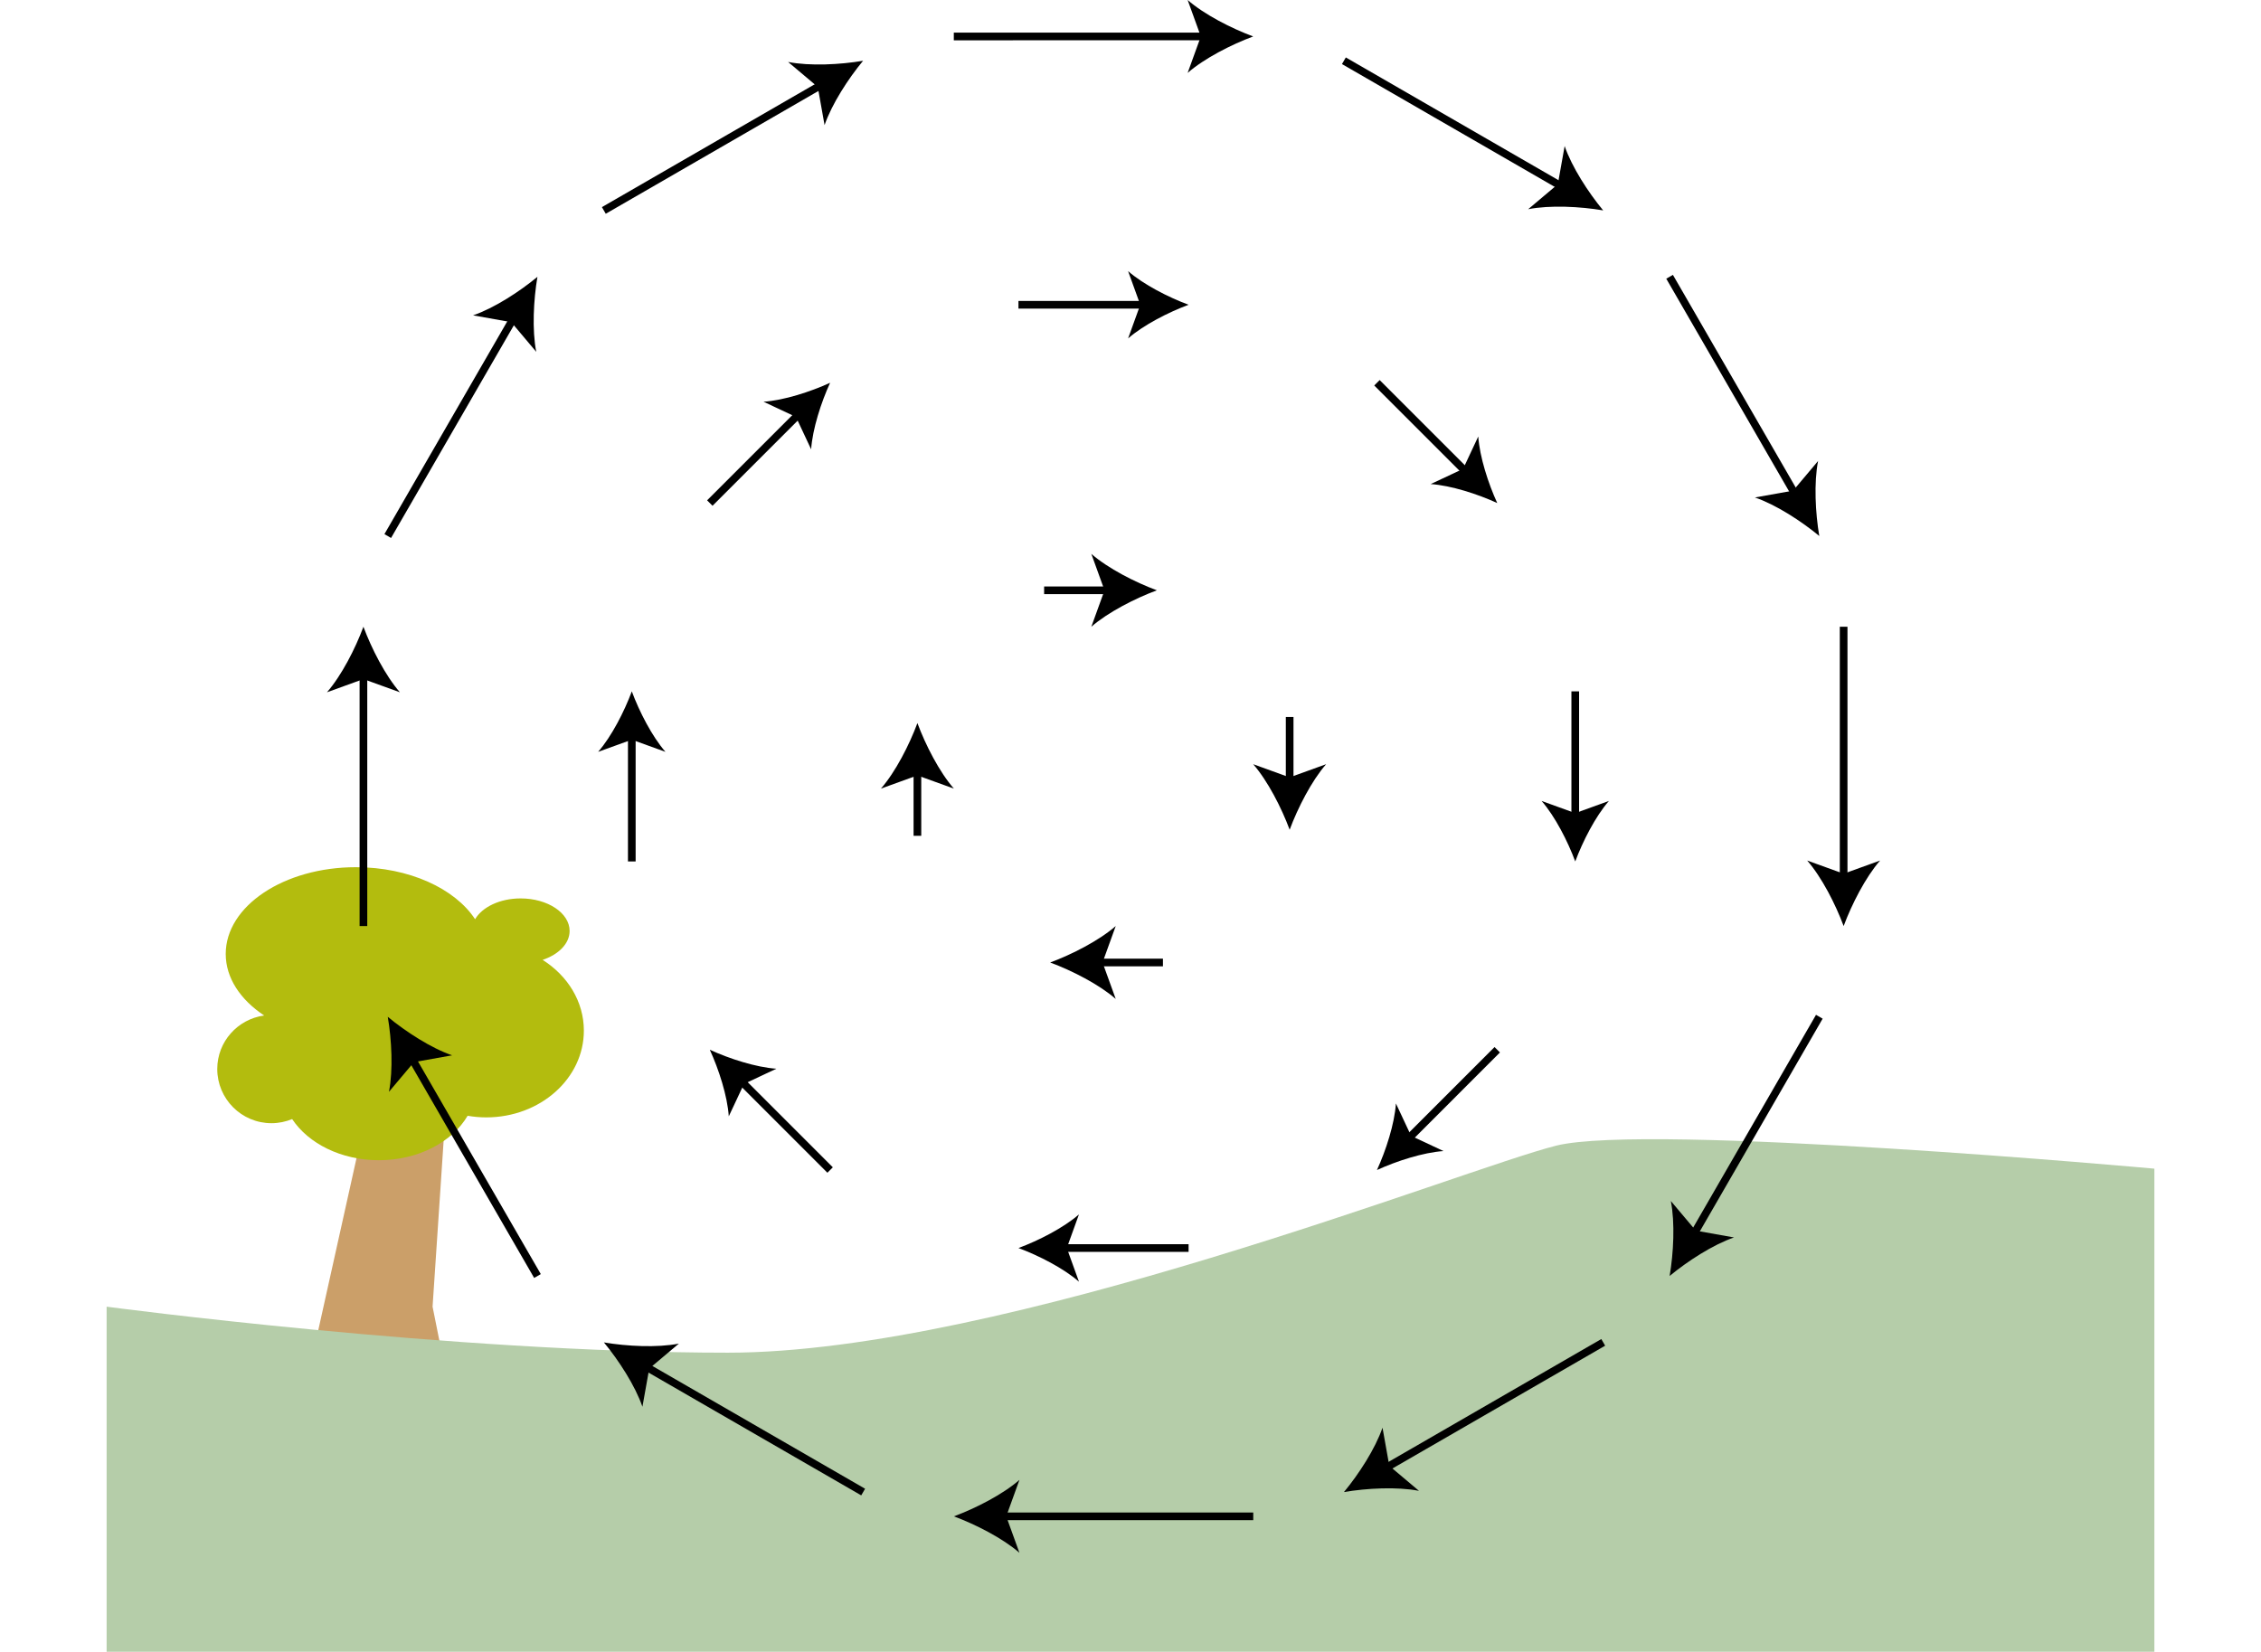 <?xml version="1.0" encoding="iso-8859-1"?>
<!-- Generator: Adobe Illustrator 11 Build 196, SVG Export Plug-In . SVG Version: 6.0.0 Build 78)  -->
<!DOCTYPE svg PUBLIC "-//W3C//DTD SVG 1.0//EN"    "http://www.w3.org/TR/2001/REC-SVG-20010904/DTD/svg10.dtd">
<svg
	 width="147.402" height="107.704" viewBox="0 0 147.402 107.704"
	 style="overflow:visible;enable-background:new 0 0 147.402 107.704" xml:space="preserve">
		<g id="Layer_1">
			<g>
				<polygon style="fill:#CB9F69;" points="29.201,70.204 28.201,85.204 29.201,90.204 20.201,89.204 24.201,71.204 "/>
				<path style="fill:#B5CDA9;" d="M140.451,76.204v31.5H6.951v-22.5c0,0,22.5,3,40.5,3s48-12,54-13.5
					S140.451,76.204,140.451,76.204z"/>
				<path style="fill:#B3BC0E;" d="M17.222,66.217c-1.547-1.025-2.506-2.444-2.506-4.013c0-3.124,3.799-5.657,8.485-5.657
					c3.477,0,6.462,1.396,7.772,3.392c0.463-0.792,1.614-1.356,2.97-1.356c1.763,0,3.192,0.95,3.192,2.121
					c0,0.828-0.72,1.537-1.76,1.887c1.625,1.025,2.689,2.707,2.689,4.613c0,3.125-2.849,5.657-6.364,5.657
					c-0.416,0-0.82-0.038-1.213-0.105c-1.003,1.708-3.214,2.898-5.787,2.898c-2.463,0-4.596-1.09-5.653-2.683
					c-0.416,0.171-0.87,0.269-1.347,0.269c-1.953,0-3.536-1.583-3.536-3.536C14.166,67.916,15.498,66.453,17.222,66.217z"/>
				<g>
					<g>
						<line style="fill:none;stroke:#000000;stroke-width:0.5;" x1="23.693" y1="60.385" x2="23.693" y2="43.885"/>
						<path d="M23.693,40.868c-0.526,1.42-1.426,3.182-2.377,4.273l2.377-0.86l2.377,0.86C25.119,44.049,24.22,42.288,23.693,40.868
							z"/>
					</g>
					<g>
						<line style="fill:none;stroke:#000000;stroke-width:0.5;" x1="120.193" y1="40.868" x2="120.193" y2="57.368"/>
						<path d="M120.193,60.385c0.527-1.42,1.426-3.182,2.377-4.273l-2.377,0.86l-2.377-0.86
							C118.767,57.204,119.666,58.965,120.193,60.385z"/>
					</g>
					<g>
						<line style="fill:none;stroke:#000000;stroke-width:0.5;" x1="25.278" y1="34.954" x2="33.528" y2="20.664"/>
						<path d="M35.037,18.051c-1.166,0.966-2.826,2.042-4.196,2.512l2.489,0.444l1.629,1.934
							C34.681,21.519,34.783,19.544,35.037,18.051z"/>
					</g>
					<g>
						<line style="fill:none;stroke:#000000;stroke-width:0.5;" x1="118.608" y1="66.299" x2="110.358" y2="80.589"/>
						<path d="M108.849,83.202c1.167-0.966,2.826-2.042,4.196-2.512l-2.489-0.444l-1.629-1.934
							C109.206,79.734,109.103,81.709,108.849,83.202z"/>
					</g>
					<g>
						<line style="fill:none;stroke:#000000;stroke-width:0.5;" x1="39.366" y1="13.722" x2="53.655" y2="5.471"/>
						<path d="M56.268,3.962C54.775,4.216,52.8,4.318,51.379,4.04l1.933,1.629l0.444,2.489C54.226,6.788,55.302,5.128,56.268,3.962z
							"/>
					</g>
					<g>
						<line style="fill:none;stroke:#000000;stroke-width:0.5;" x1="104.52" y1="87.531" x2="90.231" y2="95.782"/>
						<path d="M87.618,97.291c1.493-0.253,3.468-0.356,4.89-0.078l-1.934-1.629l-0.444-2.489
							C89.66,94.465,88.584,96.125,87.618,97.291z"/>
					</g>
					<g>
						<line style="fill:none;stroke:#000000;stroke-width:0.5;" x1="62.182" y1="2.378" x2="78.682" y2="2.377"/>
						<path d="M81.7,2.377C80.28,1.85,78.518,0.951,77.426,0l0.86,2.377l-0.86,2.377C78.518,3.803,80.28,2.904,81.7,2.377z"/>
					</g>
					<g>
						<line style="fill:none;stroke:#000000;stroke-width:0.5;" x1="81.704" y1="98.875" x2="65.204" y2="98.876"/>
						<path d="M62.187,98.876c1.419,0.527,3.182,1.426,4.273,2.377l-0.86-2.377l0.86-2.377C65.368,97.45,63.606,98.35,62.187,98.876
							z"/>
					</g>
					<g>
						<line style="fill:none;stroke:#000000;stroke-width:0.5;" x1="87.613" y1="3.962" x2="101.903" y2="12.211"/>
						<path d="M104.516,13.719c-0.966-1.166-2.042-2.826-2.512-4.195l-0.444,2.489l-1.933,1.629
							C101.048,13.363,103.023,13.465,104.516,13.719z"/>
					</g>
					<g>
						<line style="fill:none;stroke:#000000;stroke-width:0.5;" x1="56.272" y1="97.292" x2="41.983" y2="89.042"/>
						<path d="M39.37,87.534c0.966,1.166,2.042,2.826,2.512,4.196l0.444-2.489l1.933-1.629C42.838,87.89,40.862,87.788,39.37,87.534
							z"/>
					</g>
					<g>
						<line style="fill:none;stroke:#000000;stroke-width:0.5;" x1="108.846" y1="18.048" x2="117.097" y2="32.337"/>
						<path d="M118.605,34.95c-0.254-1.493-0.356-3.468-0.078-4.89l-1.628,1.934l-2.489,0.444
							C115.78,32.908,117.439,33.984,118.605,34.95z"/>
					</g>
					<g>
						<line style="fill:none;stroke:#000000;stroke-width:0.5;" x1="35.04" y1="83.205" x2="26.79" y2="68.916"/>
						<path d="M25.28,66.303c0.254,1.493,0.356,3.468,0.078,4.889l1.629-1.934l2.489-0.444
							C28.106,68.345,26.446,67.269,25.28,66.303z"/>
					</g>
				</g>
				<g>
					<g>
						<line style="fill:none;stroke:#000000;stroke-width:0.5;" x1="59.809" y1="54.5" x2="59.809" y2="50.167"/>
						<path d="M59.809,47.149c-0.527,1.42-1.426,3.182-2.377,4.273l2.377-0.86l2.377,0.86
							C61.234,50.331,60.335,48.569,59.809,47.149z"/>
					</g>
					<g>
						<line style="fill:none;stroke:#000000;stroke-width:0.5;" x1="84.077" y1="46.753" x2="84.077" y2="51.086"/>
						<path d="M84.077,54.104c0.527-1.42,1.426-3.182,2.377-4.273l-2.377,0.86l-2.377-0.86
							C82.651,50.922,83.55,52.684,84.077,54.104z"/>
					</g>
					<g>
						<line style="fill:none;stroke:#000000;stroke-width:0.5;" x1="68.07" y1="38.492" x2="72.403" y2="38.492"/>
						<path d="M75.42,38.492c-1.42-0.526-3.182-1.426-4.273-2.377l0.86,2.377l-0.86,2.377C72.239,39.918,74,39.019,75.42,38.492z"/>
					</g>
					<g>
						<line style="fill:none;stroke:#000000;stroke-width:0.5;" x1="75.816" y1="62.761" x2="71.483" y2="62.761"/>
						<path d="M68.465,62.761c1.42,0.527,3.182,1.426,4.273,2.377l-0.86-2.377l0.86-2.377
							C71.647,61.335,69.885,62.234,68.465,62.761z"/>
					</g>
				</g>
				<g>
					<g>
						<line style="fill:none;stroke:#000000;stroke-width:0.5;" x1="41.189" y1="56.172" x2="41.189" y2="47.866"/>
						<path d="M41.189,45.081c-0.486,1.311-1.316,2.936-2.194,3.944l2.194-0.793l2.194,0.793
							C42.505,48.017,41.675,46.392,41.189,45.081z"/>
					</g>
					<g>
						<line style="fill:none;stroke:#000000;stroke-width:0.5;" x1="102.696" y1="45.081" x2="102.696" y2="53.387"/>
						<path d="M102.696,56.172c0.486-1.31,1.316-2.936,2.194-3.944l-2.194,0.794l-2.194-0.794
							C101.381,53.236,102.21,54.862,102.696,56.172z"/>
					</g>
					<g>
						<line style="fill:none;stroke:#000000;stroke-width:0.5;" x1="46.276" y1="32.802" x2="52.149" y2="26.929"/>
						<path d="M54.118,24.959c-1.271,0.583-3.007,1.146-4.34,1.237l2.113,0.991l0.99,2.112
							C52.972,27.966,53.535,26.229,54.118,24.959z"/>
					</g>
					<g>
						<line style="fill:none;stroke:#000000;stroke-width:0.5;" x1="97.61" y1="68.451" x2="91.737" y2="74.325"/>
						<path d="M89.768,76.294c1.271-0.583,3.007-1.146,4.34-1.237l-2.113-0.99l-0.99-2.113
							C90.914,73.287,90.351,75.024,89.768,76.294z"/>
					</g>
					<g>
						<line style="fill:none;stroke:#000000;stroke-width:0.5;" x1="66.397" y1="19.873" x2="74.704" y2="19.873"/>
						<path d="M77.488,19.873c-1.31-0.486-2.936-1.316-3.944-2.194l0.794,2.194l-0.794,2.194
							C74.552,21.189,76.178,20.359,77.488,19.873z"/>
					</g>
					<g>
						<line style="fill:none;stroke:#000000;stroke-width:0.5;" x1="77.488" y1="81.38" x2="69.182" y2="81.38"/>
						<path d="M66.397,81.38c1.31,0.486,2.936,1.316,3.944,2.194l-0.793-2.194l0.793-2.194
							C69.333,80.064,67.708,80.894,66.397,81.38z"/>
					</g>
					<g>
						<line style="fill:none;stroke:#000000;stroke-width:0.5;" x1="89.768" y1="24.959" x2="95.641" y2="30.833"/>
						<path d="M97.61,32.802c-0.583-1.271-1.146-3.007-1.237-4.34l-0.99,2.113l-2.113,0.99C94.604,31.656,96.34,32.219,97.61,32.802
							z"/>
					</g>
					<g>
						<line style="fill:none;stroke:#000000;stroke-width:0.5;" x1="54.118" y1="76.294" x2="48.245" y2="70.42"/>
						<path d="M46.275,68.451c0.583,1.271,1.146,3.007,1.237,4.34l0.991-2.112l2.112-0.991
							C49.282,69.597,47.546,69.034,46.275,68.451z"/>
					</g>
				</g>
			</g>
			<rect y="52.435" style="fill:none;" width="147.402" height="2.835"/> 
		</g>
	</svg>
